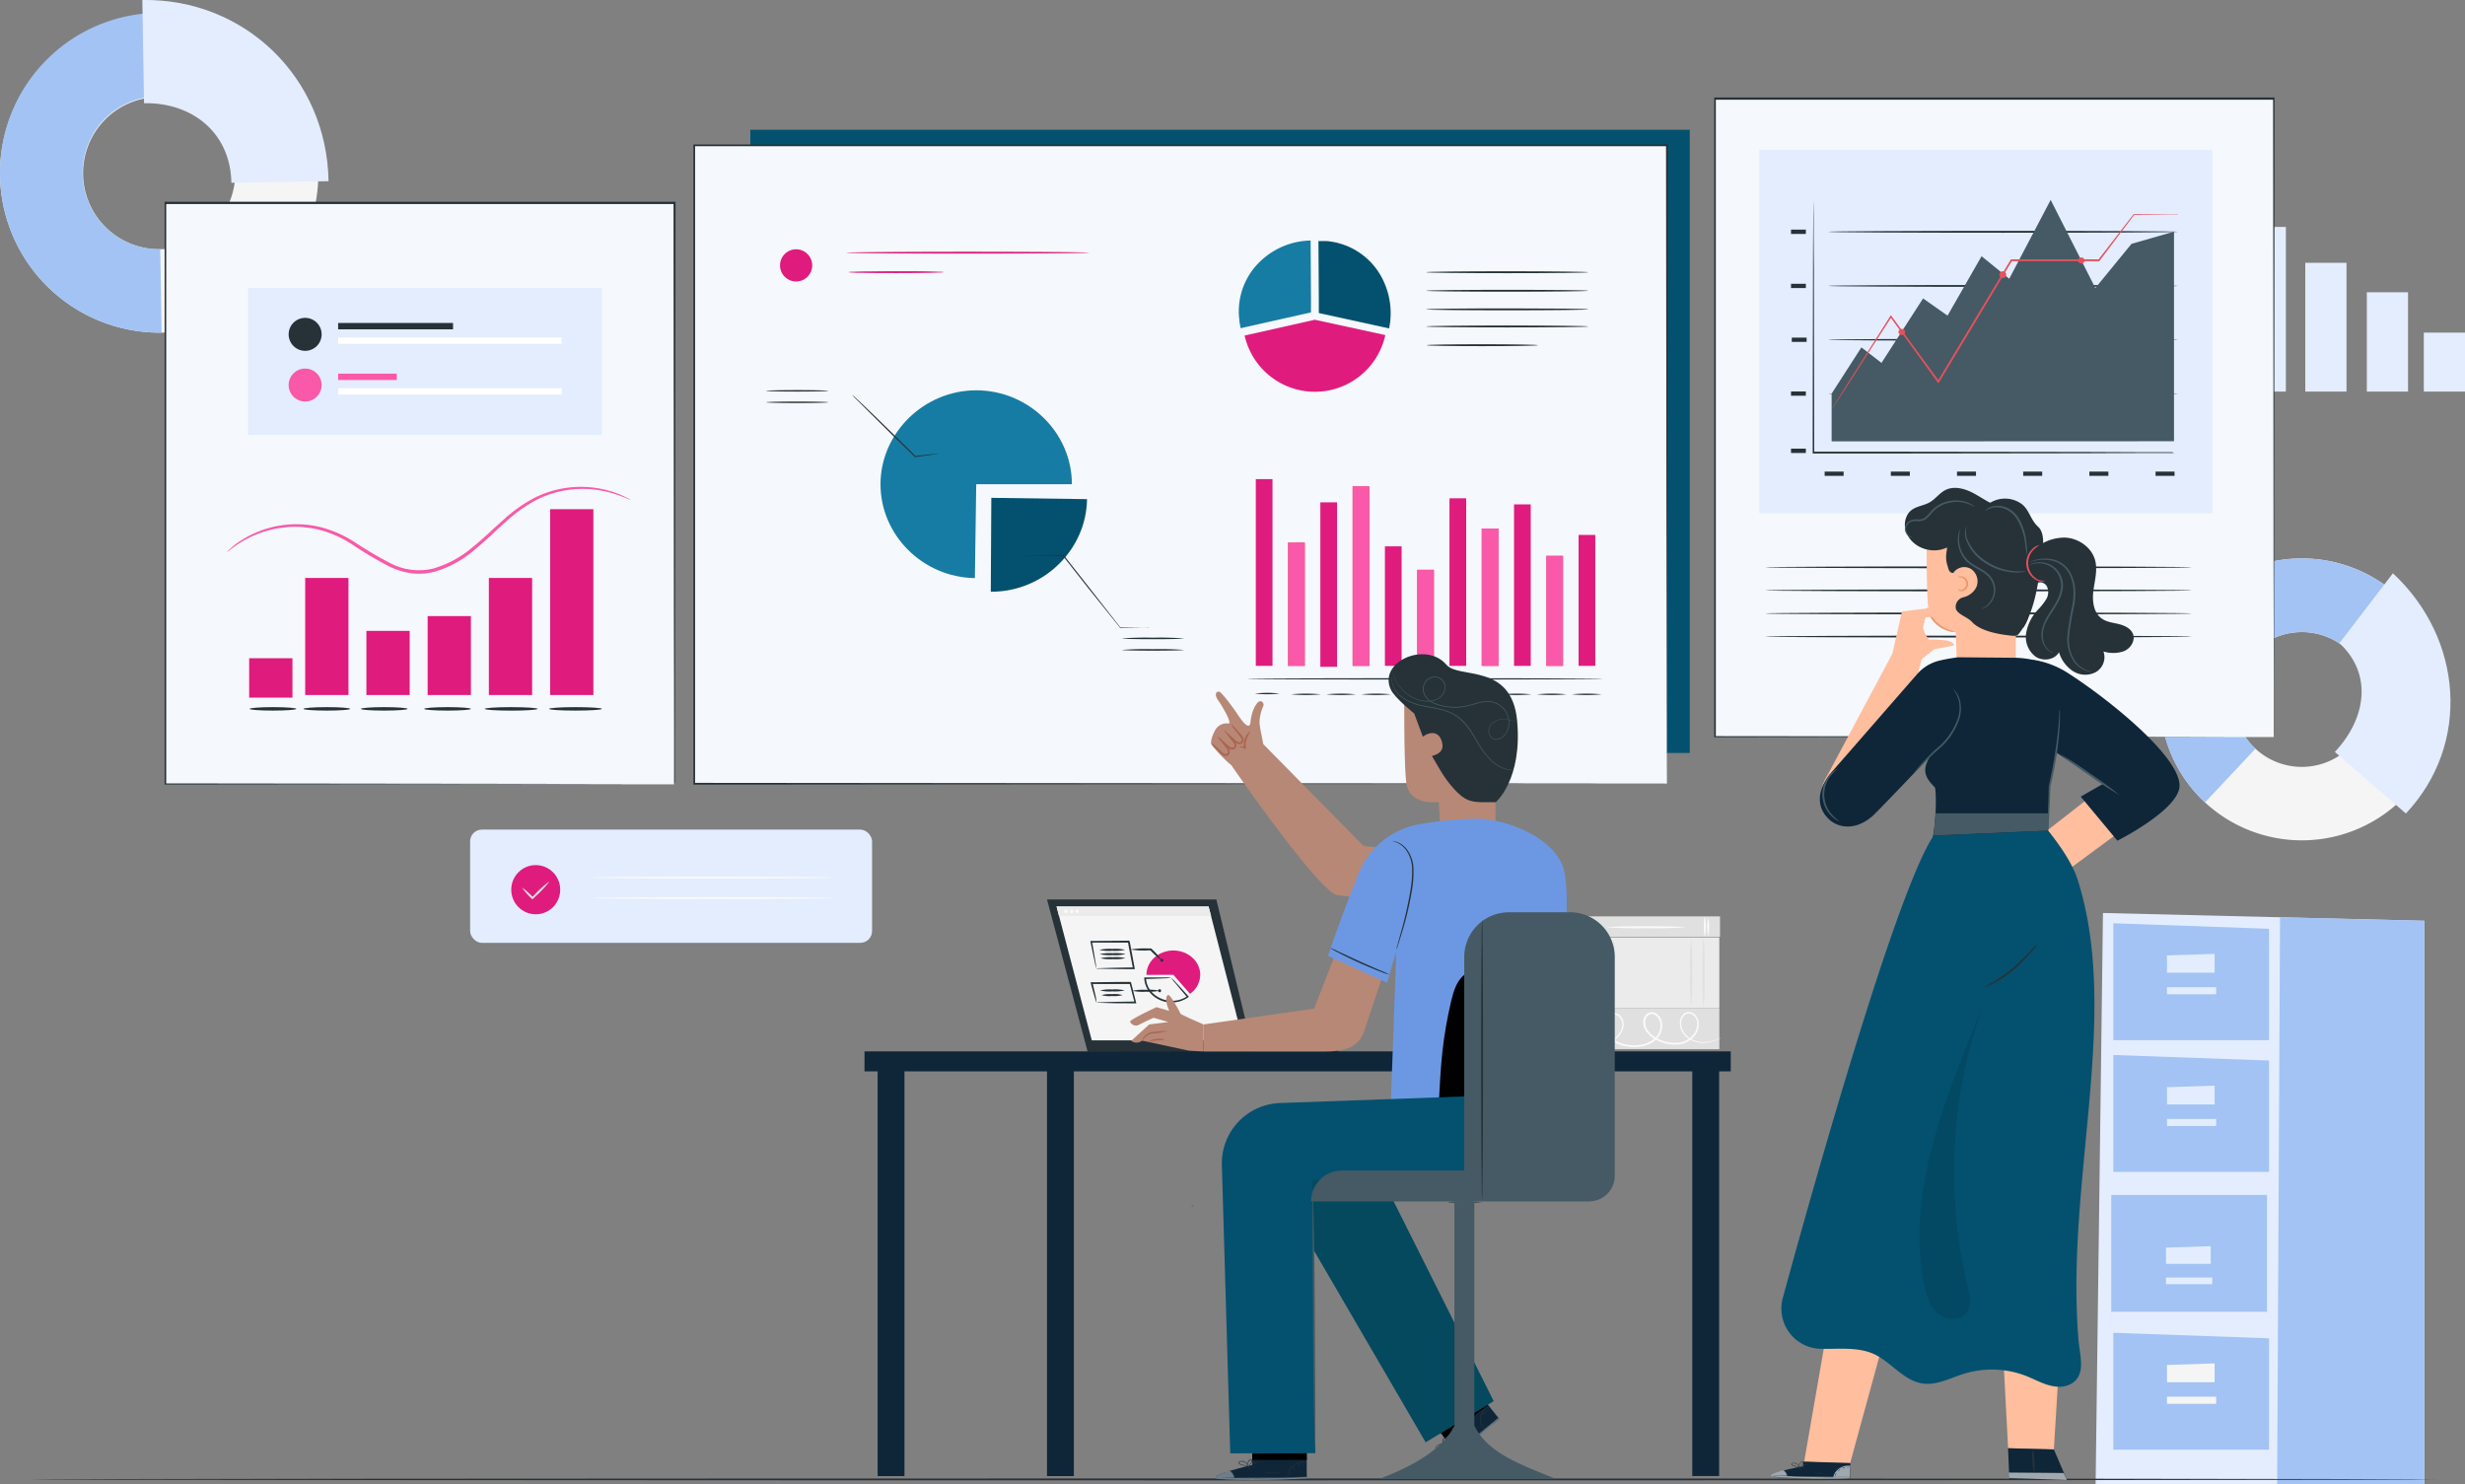 <svg xmlns="http://www.w3.org/2000/svg" viewBox="0 0 677.34 407.86"><rect x="0" y="0" width="677.34" height="407.86" fill="#808080" stroke="none"/><defs><style>.cls-1{fill:#e0e0e0}.cls-2{fill:#fafafa}.cls-3{fill:#ebebeb}.cls-4{fill:#03516f}.cls-5{fill:#f5f5f5}.cls-6{fill:#a2c3f4}.cls-7{fill:#e3edfe}.cls-8{fill:#df1c7d}.cls-9{fill:#263238}.cls-10{fill:#f5f8fc}.cls-11{fill:#167ca4}.cls-12{fill:#e8505b}.cls-13{fill:#f959a8}.cls-14{fill:#fff}.cls-15{fill:#455a64}.cls-16{fill:#ffbe9d}.cls-17{fill:#eb996e}.cls-18{fill:#0e2638}.cls-19{opacity:.6}.cls-22{fill:#b78876}.cls-23{fill:#aa6550}.cls-24{opacity:.4}</style></defs><g id="Layer_2" data-name="Layer 2"><g id="Background_Complete" data-name="Background Complete"><path class="cls-1" transform="rotate(-90 451.605 254.605)" d="M448.8 233.58h5.62v42.05h-5.62z"/><path class="cls-2" d="M436.31 252a12.94 12.94 0 010 5.26 13.43 13.43 0 010-5.26zm-.91-.09a13.48 13.48 0 010 5.27 13 13 0 010-5.27zm33.98.09a13.43 13.43 0 010 5.26 12.94 12.94 0 010-5.26z"/><ellipse class="cls-2" cx="468.46" cy="254.54" rx=".26" ry="2.63"/><path class="cls-2" d="M463 254.77a107 107 0 01-10.75.27 107 107 0 01-10.76-.27c0-.14 4.81-.26 10.76-.26s10.75.12 10.75.26z"/><path class="cls-1" transform="rotate(-90 451.42 282.7)" d="M445.81 261.68h11.23v42.05h-11.23z"/><path class="cls-2" d="M473 285.16l-.23.13c-.16.08-.39.19-.7.32a12.18 12.18 0 01-2.85.81 7.47 7.47 0 01-4.63-.65 6.27 6.27 0 01-2.2-2 4.65 4.65 0 01-.76-3.24 3.37 3.37 0 01.77-1.67 2.21 2.21 0 011.78-.81 2.56 2.56 0 011.78 1 3.52 3.52 0 01.81 1.92 5.08 5.08 0 01-1.45 4 6.41 6.41 0 01-4 2 10.82 10.82 0 01-4.69-.59 8.62 8.62 0 01-4.1-2.75 4.48 4.48 0 01-1-2.43 3.16 3.16 0 01.89-2.52 2.06 2.06 0 011.32-.58 2.43 2.43 0 011.37.39 3.67 3.67 0 011.55 2.27 5.31 5.31 0 01-1.66 4.95 8.26 8.26 0 01-4.73 1.92 11.57 11.57 0 01-4.91-.48 6.78 6.78 0 01-3.73-2.9 5 5 0 01-.47-4.47 2.37 2.37 0 011.71-1.45 2.73 2.73 0 012.12.51 3.5 3.5 0 011 3.79 6.45 6.45 0 01-2.11 3 9.51 9.51 0 01-5.77 2.24 9.2 9.2 0 01-4.57-1 9.08 9.08 0 01-2.38-1.77 7.14 7.14 0 01-.5-.58.86.86 0 01-.15-.22 10.44 10.44 0 003.12 2.38 9.08 9.08 0 0010-1.3 6.13 6.13 0 002-2.82 3.1 3.1 0 00-.87-3.32 2.32 2.32 0 00-1.77-.41 1.87 1.87 0 00-1.37 1.19 4.51 4.51 0 00.46 4 6.24 6.24 0 003.47 2.67 11.34 11.34 0 004.69.45 7.87 7.87 0 004.44-1.8 4.78 4.78 0 001.49-4.44 3.11 3.11 0 00-1.31-1.94 1.61 1.61 0 00-2.05.12 2.66 2.66 0 00-.73 2.11 4 4 0 00.85 2.15 8.22 8.22 0 003.84 2.59 10.33 10.33 0 004.47.57 5.91 5.91 0 003.76-1.9 4.64 4.64 0 001.36-3.61 2.7 2.7 0 00-2.19-2.52 1.78 1.78 0 00-1.45.66 3 3 0 00-.7 1.47 4.22 4.22 0 00.68 3 5.84 5.84 0 002.05 1.92 7.32 7.32 0 004.46.71 13.26 13.26 0 002.84-.71c.6-.24.95-.38.95-.36z"/><path class="cls-3" transform="rotate(-90 453.3 267.32)" d="M443.56 248.17h19.49v38.29h-19.49z"/><path class="cls-1" d="M440.52 258.24a86.94 86.94 0 01.26 9.43 86.9 86.9 0 01-.26 9.44 82.41 82.41 0 01-.27-9.44 82.45 82.45 0 01.27-9.43zm2.9-.24a80.28 80.28 0 01.27 9.31 80.14 80.14 0 01-.27 9.31 84.5 84.5 0 01-.26-9.31 84.65 84.65 0 01.26-9.31zm24.7-.63a94.06 94.06 0 01.26 9.81 93.9 93.9 0 01-.26 9.81 89 89 0 01-.27-9.81 89.2 89.2 0 01.27-9.81zm-3.41.27a89.1 89.1 0 01.26 9.55 89.22 89.22 0 01-.26 9.56 84.61 84.61 0 01-.27-9.56 84.5 84.5 0 01.27-9.55z"/><path class="cls-4" d="M206.18 35.66h258.14v171.23H206.18z"/><path class="cls-5" d="M0 48.17A43.74 43.74 0 1144.44 91.4 43.9 43.9 0 010 48.17zm64.64-1a20.91 20.91 0 10-20.57 21.31 21 21 0 0020.58-21.35z"/><path class="cls-6" d="M0 48.17A43.9 43.9 0 0143 3.53l.36 22.93a21 21 0 00.67 42l.37 22.93A43.87 43.87 0 010 48.17z"/><path class="cls-7" d="M39.11 0c28.21-.45 50.72 21.45 51.17 49.79l-26.7.43c-.22-13.55-10.53-22.08-24-21.87zm577.68 62.35h11.33v45.24h-11.33zm16.66 9.87h11.33v35.37h-11.33zm16.91 8.08h11.33v27.29h-11.33zm15.66 11.09h11.33v16.21h-11.33z"/><path class="cls-5" d="M659.12 163.85a39.19 39.19 0 00-55.1 1.87 38.62 38.62 0 001.88 54.76 39.19 39.19 0 0055.1-1.86 38.63 38.63 0 00-1.88-54.77zm-13 41a18.74 18.74 0 01-26.34.89 18.47 18.47 0 01-.9-26.19 18.74 18.74 0 0126.34-.89 18.47 18.47 0 01.91 26.16z"/><path class="cls-6" d="M604 165.72a39.2 39.2 0 0155.1-1.87l-13.89 14.78a18.74 18.74 0 00-26.34.89 18.47 18.47 0 00.9 26.19l-13.87 14.77a38.62 38.62 0 01-1.9-54.76z"/><path class="cls-7" d="M657.53 157.52c19.24 17.87 21.54 46.91 3.57 66l-19.52-16.91c8.59-9.15 10.46-21.36 1.26-29.9z"/><rect class="cls-7" x="129.18" y="227.95" width="110.45" height="31.11" rx="3.23"/><ellipse class="cls-8" cx="147.21" cy="244.46" rx="6.73" ry="6.76"/><path class="cls-1" d="M151 242.17a27.84 27.84 0 01-3.62 3.91l-.89.86-.18.18-.18-.18a18.72 18.72 0 01-2.7-3.08 19.46 19.46 0 013.06 2.72h-.36l.88-.87a27.38 27.38 0 013.99-3.54z"/><path class="cls-2" d="M228.76 241.12c0 .15-14.82.26-33.1.26s-33.12-.11-33.12-.26 14.83-.26 33.12-.26 33.1.14 33.1.26zm.3 5.64c0 .14-14.83.26-33.11.26s-33.11-.12-33.11-.26 14.82-.26 33.11-.26 33.11.11 33.11.26z"/><path class="cls-7" d="M577.86 250.86l-2.02 157h90.33V253l-88.31-2.14z"/><path class="cls-6" d="M626.52 252.04l-.8 155.82h40.45V253l-39.65-.96zm-45.82 1.65v32.11h42.79v-30.6l-42.79-1.51z"/><path class="cls-7" d="M595.45 262.52v4.74h13.09v-5.17l-13.09.43zm0 8.73h13.52v1.94h-13.52z"/><path class="cls-6" d="M580.7 366.21v32.12h42.79v-30.6l-42.79-1.52z"/><path class="cls-5" d="M595.45 375.05v4.74h13.09v-5.17l-13.09.43zm0 8.73h13.52v1.94h-13.52z"/><path class="cls-6" d="M580.7 289.88V322h42.79v-30.6l-42.79-1.52z"/><path class="cls-7" d="M595.45 298.72v4.74h13.09v-5.17l-13.09.43zm0 8.73h13.52v1.94h-13.52z"/><path class="cls-6" d="M580.14 328.34h42.79v32.11h-42.79z"/><path class="cls-7" d="M595.18 342.81v4.46h12.3v-4.87l-12.3.41zm0 8.21h12.71v1.82h-12.71z"/></g><path class="cls-9" d="M669.56 406.5c0 .14-148.1.26-330.76.26S8 406.64 8 406.5s148.07-.26 330.79-.26 330.77.12 330.77.26z" id="Floor"/><g id="Screens"><path class="cls-10" d="M190.71 39.96h267.33v175.35H190.71z"/><path class="cls-9" d="M458 215.31c0-1.69-.08-68.4-.2-175.35l.2.21H190.7l.3-.17v175.35l-.23-.24 267.32.24-267.32.24h-.24V39.7h267.8v.3c-.21 106.91-.33 173.62-.33 175.31z"/><path class="cls-4" d="M272.4 136.79l26.3.36c-.2 14-12 25.44-26.3 25.44h-.15z"/><path class="cls-9" d="M315.88 172.39a2.44 2.44 0 01-.56.05h-1.61l-5.87.07h-.08v-.06L299 161.56l-7-8.91.13.06-7.73-.07h-2.17a4.48 4.48 0 01-.76-.05 3.44 3.44 0 01.76 0l2.17-.05 7.73-.07h.09l.05.06 7 8.88 8.6 11-.12-.06 5.87.07h1.61a3 3 0 01.65-.03zm9.43 3.04c0 .11-3.81.2-8.5.2s-8.51-.09-8.51-.2a84.93 84.93 0 018.51-.21 84.8 84.8 0 018.5.21zm0 3.15c0 .11-3.81.2-8.5.2s-8.51-.09-8.51-.2a84.93 84.93 0 018.51-.21 84.8 84.8 0 018.5.21z"/><path class="cls-11" d="M268.25 133.05l-.37 25.79c-14.29-.19-25.93-11.78-25.93-25.79s11.87-25.8 26.3-25.8 26.29 11.65 26.29 25.8z"/><path class="cls-9" d="M258 124.61a1.44 1.44 0 01-.46.11l-1.31.21-4.72.66h-.08l-6.31-6.13c-3-3-5.75-5.67-7.7-7.65l-2.42-2.39a7.13 7.13 0 01-.8-.9 7.92 7.92 0 01.91.79l2.4 2.26c2 1.92 4.76 4.59 7.79 7.56l6.25 6.18h-.14l4.74-.53 1.32-.12a2.41 2.41 0 01.53-.05zm-30.42-17.22c0 .11-3.81.2-8.51.2s-8.51-.09-8.51-.2 3.81-.2 8.51-.2 8.51.09 8.51.2zm0 3.15c0 .11-3.81.2-8.51.2s-8.51-.09-8.51-.2 3.81-.2 8.51-.2 8.51.09 8.51.2z"/><path class="cls-11" d="M360.24 82.09l-.11-16a20.47 20.47 0 00-13.22 5.16 19 19 0 00-6.37 16.6 22.05 22.05 0 00.37 2.33l19.32-4.34z"/><path class="cls-4" d="M380.14 77.16a19 19 0 00-15.58-10.92h-2.27l.1 16v3.77l19.31 4.22a19.82 19.82 0 00.43-4.15 20.84 20.84 0 00-1.99-8.92z"/><path class="cls-8" d="M361.27 87.86L342 92.2a19.8 19.8 0 0038.66-.13l-19.36-4.21"/><path class="cls-9" d="M436.45 85c0 .15-10 .26-22.3.26s-22.3-.11-22.3-.26 10-.26 22.3-.26 22.3.09 22.3.26zm0-5.11c0 .14-10 .26-22.3.26s-22.3-.12-22.3-.26 10-.26 22.3-.26 22.3.11 22.3.26zm0-5.09c0 .15-10 .26-22.3.26s-22.3-.11-22.3-.26 10-.26 22.3-.26 22.3.12 22.3.26zm0 14.9c0 .15-10 .26-22.3.26s-22.3-.11-22.3-.26 10-.26 22.3-.26 22.3.12 22.3.26zm-13.81 5.15c0 .14-6.86.26-15.32.26S392 95 392 94.85s6.85-.26 15.31-.26 15.33.12 15.33.26z"/><path class="cls-8" d="M345.07 131.65h4.59v51.31h-4.59z"/><path class="cls-12" d="M353.94 149.08h4.59v33.88h-4.59z"/><path class="cls-8" d="M362.81 138.03h4.59v45.19h-4.59z"/><path class="cls-12" d="M371.68 133.63h4.59v49.33h-4.59z"/><path class="cls-8" d="M380.55 150.12h4.59v32.84h-4.59z"/><path class="cls-12" d="M389.42 156.56h4.59v26.4h-4.59z"/><path class="cls-8" d="M398.29 136.92h4.59v46.04h-4.59z"/><path class="cls-12" d="M407.16 145.22h4.59v37.74h-4.59z"/><path class="cls-8" d="M416.03 138.59h4.59v44.37h-4.59z"/><path class="cls-12" d="M424.9 152.73h4.59v30.23h-4.59z"/><path class="cls-8" d="M433.77 146.98h4.59v35.98h-4.59z"/><path class="cls-9" d="M440.24 186.53c0 .11-21.79.19-48.67.19s-48.67-.08-48.67-.19 21.78-.18 48.67-.18 48.67.08 48.67.18zm-88.61 4.04a30.7 30.7 0 01-6.82 0 30.7 30.7 0 016.82 0zm11.3.21a43.69 43.69 0 01-8.14 0 43.69 43.69 0 018.14 0zm9.65 0a43.79 43.79 0 01-8.15 0 43.79 43.79 0 018.15 0zm9.65 0a43.79 43.79 0 01-8.15 0 43.79 43.79 0 018.15 0zm9.64 0a43.79 43.79 0 01-8.15 0 43.79 43.79 0 018.15 0zm9.65 0a43.79 43.79 0 01-8.15 0 43.79 43.79 0 018.15 0zm9.65 0a43.79 43.79 0 01-8.15 0 43.79 43.79 0 018.15 0zm9.64 0a43.79 43.79 0 01-8.15 0 43.79 43.79 0 018.15 0zm9.65 0a43.79 43.79 0 01-8.15 0 43.79 43.79 0 018.15 0zm9.64 0a43.79 43.79 0 01-8.15 0 43.79 43.79 0 018.15 0z"/><path class="cls-13" d="M353.94 149.08h4.59v33.88h-4.59zm17.74-15.45h4.59v49.33h-4.59zm17.74 22.93h4.59v26.4h-4.59zm17.74-11.34h4.59v37.74h-4.59zm17.74 7.51h4.59v30.23h-4.59z"/><path class="cls-8" d="M223.18 72.92a4.42 4.42 0 11-4.42-4.42 4.42 4.42 0 014.42 4.42zm76.03-3.49c0 .14-14.91.26-33.3.26s-33.3-.12-33.3-.26 14.91-.26 33.3-.26 33.3.12 33.3.26zm-39.86 5.35a4.35 4.35 0 01-1 .1c-.67 0-1.63.06-2.82.08-2.37.05-5.65.08-9.28.08s-6.9 0-9.28-.08c-1.19 0-2.15 0-2.81-.08a4.25 4.25 0 01-1-.1 3.69 3.69 0 011-.1l2.81-.09c2.38 0 5.66-.07 9.28-.07s6.91 0 9.28.07l2.82.09a3.77 3.77 0 011 .1z"/><path class="cls-10" d="M45.35 55.83h139.91v159.68H45.35z"/><path class="cls-9" d="M185.26 215.51v-11.59c0-7.54 0-18.57-.06-32.58 0-28-.07-67.89-.12-115.51l.23.23H45.41l.26-.26v159.68l-.22-.22 101.48.12 28.37.05h10.06-9.97l-28.32.06-101.62.11h-.22V55.44h140.4v.23l-.12 115.65c0 14 0 25-.06 32.53v10.77c0 .5-.19.89-.19.89z"/><path class="cls-13" d="M173.23 137.37c0 .09-1.55-.78-4.5-1.71a28.81 28.81 0 00-12.9-1 27.89 27.89 0 00-8.51 2.74 40.13 40.13 0 00-8.36 6c-2.75 2.42-5.47 5.17-8.61 7.71a29.63 29.63 0 01-11 6 16.8 16.8 0 01-6.42.39 20.76 20.76 0 01-5.94-1.84 102.33 102.33 0 01-10-5.92 31.07 31.07 0 00-9.37-4.2 27.94 27.94 0 00-8.91-.68 28.7 28.7 0 00-12.29 4c-2.64 1.62-3.89 2.83-4 2.74a7 7 0 01.9-.87 19.72 19.72 0 012.86-2.18 28.1 28.1 0 0121.59-3.78A31.62 31.62 0 0197.5 149a106.79 106.79 0 009.89 5.82 16.92 16.92 0 0011.73 1.38 29.08 29.08 0 0010.64-5.76c3.09-2.48 5.83-5.21 8.61-7.64a40.46 40.46 0 018.59-6.06 28.51 28.51 0 0121.89-1.43 23.79 23.79 0 013.31 1.43 5.55 5.55 0 011.07.63z"/><path class="cls-8" d="M83.86 158.81h11.89v32.17H83.86zm50.47 0h11.89v32.17h-11.89zm16.83-18.89h11.89v51.06h-11.89zm-82.69 40.94h11.89v10.83H68.47zm32.21-7.52h11.9v17.64h-11.9zm16.83-4.05h11.89v21.69h-11.89z"/><path class="cls-9" d="M96.23 194.78c0 .26-2.87.47-6.42.47s-6.43-.21-6.43-.47 2.88-.48 6.43-.48 6.42.21 6.42.48zm-14.8 0c0 .26-2.88.47-6.42.47s-6.43-.21-6.43-.47 2.88-.48 6.43-.48 6.42.21 6.42.48zm83.97 0c0 .26-3.26.47-7.27.47s-7.26-.21-7.26-.47 3.25-.48 7.26-.48 7.27.21 7.27.48z"/><ellipse class="cls-9" cx="140.46" cy="194.78" rx="7.26" ry=".48"/><path class="cls-9" d="M129.4 194.78c0 .26-2.88.47-6.42.47s-6.43-.21-6.43-.47 2.88-.48 6.43-.48 6.42.21 6.42.48zm-17.4 0c0 .26-2.88.47-6.43.47s-6.42-.21-6.42-.47 2.87-.48 6.42-.48 6.43.21 6.43.48z"/><path class="cls-7" d="M68.19 79.11h97.21v40.37H68.19z"/><path class="cls-9" d="M88.38 91.87a4.53 4.53 0 11-4.53-4.53 4.53 4.53 0 014.53 4.53zm4.53-3.13h31.58v1.75H92.91z"/><path class="cls-14" d="M92.91 92.73h61.43v1.75H92.91z"/><path class="cls-13" d="M88.38 105.8a4.53 4.53 0 11-4.53-4.53 4.53 4.53 0 014.53 4.53zm4.53-3.13h16.12v1.75H92.91z"/><path class="cls-14" d="M92.91 106.66h61.43v1.75H92.91z"/><path class="cls-10" d="M471.15 27.17h153.64v175.35H471.15z"/><path class="cls-9" d="M624.79 202.52v-12.73c0-8.28 0-20.39-.06-35.78 0-30.74-.07-74.55-.12-126.84l.23.23H471.22l.26-.26v175.35l-.22-.22 111.45.11 31.15.06h11.04-10.95l-31.11.05-111.58.12h-.22V26.78H625v.23c0 52.35-.09 96.21-.11 127 0 15.36 0 27.46-.07 35.72v11.83c-.02.69-.03.96-.03.96z"/><path class="cls-7" d="M483.44 41.19H607.9v99.85H483.44z"/><path class="cls-9" d="M492.14 123.28h4.08v1.18h-4.08zm9.24 6.3h5.22v1.18h-5.22zm18.19 0h5.22v1.18h-5.22zm18.18 0h5.22v1.18h-5.22zm18.19 0h5.22v1.18h-5.22zm18.18 0h5.22v1.18h-5.22zm18.19 0h5.22v1.18h-5.22zm-100.17-22.02h4.08v1.18h-4.08zm0-29.59h4.08v1.18h-4.08zm0-14.87h4.08v1.18h-4.08zm.21 29.67h4.08v1.18h-4.08zm105.03 31.69a2.3 2.3 0 01-.43 0h-6.23l-18.18.08-60 .08H498.1v-.26c0-20 .06-37.69.09-50.35 0-6.3.06-11.36.07-14.87 0-1.72 0-3.07.05-4v-1a1.6 1.6 0 010-.35v1.35c0 .93 0 2.28.05 4 0 3.51 0 8.57.07 14.87 0 12.66.06 30.3.09 50.35l-.25-.26h14.21l60 .08 18.18.08h6.23a2.3 2.3 0 01.49.2z"/><path class="cls-9" d="M598.54 93.36c0 .14-21.55.26-48.12.26s-48.11-.12-48.11-.26 21.54-.26 48.11-.26 48.12.11 48.12.26zm0-14.8c0 .15-21.55.26-48.12.26s-48.11-.11-48.11-.26 21.54-.26 48.11-.26 48.12.12 48.12.26zm0-14.87c0 .15-21.55.26-48.12.26s-48.11-.11-48.11-.26 21.54-.26 48.11-.26 48.12.12 48.12.26zm0 44.46c0 .14-21.55.26-48.12.26s-48.11-.12-48.11-.26 21.54-.26 48.11-.26 48.12.11 48.12.26z"/><path class="cls-15" d="M503.3 121.28v-13.13l8.18-12.7 5.52 4.26L528.43 82l6.72 4.73 9.35-16.33 7.6 6.19 11.39-21.66 12.27 24.21L585.7 67l11.68-3.35v57.59z"/><path class="cls-12" d="M598.54 59h-3.19l-9 .07.11-.06-9.56 12.68-.06.08h-24.17l.22-.13-10.12 16.9-9.93 16.46-.2.33-.22-.31c-4.75-6.53-9.14-12.58-13-17.93h.35c-5 7.7-9.05 14.06-11.91 18.52-1.43 2.18-2.55 3.91-3.33 5.11l-.89 1.33a5.06 5.06 0 01-.32.44s.08-.16.27-.47l.83-1.37 3.23-5.18 11.76-18.61.16-.26.19.25c3.9 5.34 8.31 11.37 13.09 17.89h-.42c3.14-5.24 6.48-10.79 9.92-16.52s7-11.56 10.13-16.83l.07-.13h24.2l-.16.08 9.7-12.5h.07l9 .06h2.98z"/><path class="cls-12" d="M523.51 91.22a.93.93 0 01-1.85 0 .93.93 0 011.85 0zm27.76-15.78a.93.93 0 11-.93-.89.91.91 0 01.93.89zm21.57-3.87a.93.93 0 01-1.85 0 .93.93 0 011.85 0z"/><path class="cls-9" d="M602.3 155.88c0 .14-26.27.26-58.66.26S485 156 485 155.88s26.26-.26 58.66-.26 58.64.12 58.64.26zm0 6.34c0 .14-26.27.26-58.66.26s-58.66-.12-58.66-.26 26.26-.26 58.66-.26 58.66.12 58.66.26zm0 6.34c0 .15-26.27.26-58.66.26s-58.66-.11-58.66-.26 26.26-.26 58.66-.26 58.66.12 58.66.26zm0 6.35c0 .14-26.27.26-58.66.26s-58.66-.12-58.66-.26 26.26-.26 58.66-.26 58.66.11 58.66.26z"/></g><g id="Character_2" data-name="Character 2"><path class="cls-9" d="M556 172.42c3.21-5.39 4.15-12.58 5-18.79.39-2.93 1.07-7.1-1-8.93-2.2-2-2.41-5-4.93-6.52a7.8 7.8 0 00-8.36.07"/><path class="cls-16" d="M547.07 191.51a8.67 8.67 0 01-9.32-8.31c-.18-4.71-.34-9.48-.34-9.48s-7.14-.67-7.66-7.74-.28-23.39-.28-23.39a24.66 24.66 0 0124.89 1.6l-.44 24.89v13.38c-.04 4.54-2.38 8.7-6.85 9.05z"/><path class="cls-9" d="M536.79 157.35a3.63 3.63 0 014.84-1 4.11 4.11 0 011.36 5.14 5.39 5.39 0 01-3.46 2.62 2.71 2.71 0 00-2.13 2.89c.2 1.78 3.16 2.44 4.49 3.91 2.07 2.29 6.62 3.25 9.68 3.62s2.65.38 4.4-2.09a9.5 9.5 0 001.72-5.74l.32-15.64a22.39 22.39 0 00-.35-5.61 7.52 7.52 0 00-3-4.64c-1.72-1.13-3.9-1.23-5.86-1.86-2.45-.8-4.53-2.42-6.82-3.59s-5.1-1.87-7.4-.72c-1.65.83-2.75 2.48-4.36 3.39-2.29 1.3-5.4 1-6.51 4.37a5.72 5.72 0 000 3.59c1.55 4.57 7.22 6.42 11.3 4.44.08.78-.69 2.5.13 5 .26.78.35 2 1.57 2"/><path class="cls-17" d="M538.06 161.77c.05-.05.29.37.88.33a1.62 1.62 0 001.32-1.61 1.77 1.77 0 00-1.21-1.76c-.58-.21-1-.1-1-.19s.39-.31 1.12-.16a2 2 0 011.63 2.14 1.94 1.94 0 01-1.84 1.95 1.07 1.07 0 01-.79-.4c-.17-.17-.17-.29-.11-.3z"/><path class="cls-15" d="M545.42 140.45s.15-.27.59-.6a4.69 4.69 0 012.15-.83 6.19 6.19 0 013.38.51 7.81 7.81 0 013.12 2.79 16 16 0 012.2 7.16 18.05 18.05 0 01.18 3.09 18 18 0 01-.55-3 17.15 17.15 0 00-2.26-6.92 7.52 7.52 0 00-2.89-2.64 6.11 6.11 0 00-3.14-.59 6 6 0 00-2.78 1.03zm-19.91 7.23h-.27a2.08 2.08 0 01-.7-.31 2.54 2.54 0 01-.82-.93 2.31 2.31 0 01-.23-1.63 2.7 2.7 0 011.15-1.65 3.82 3.82 0 012.24-.44 3.06 3.06 0 002.13-.54 15.11 15.11 0 001.73-1.87 8.88 8.88 0 014.4-2.54 9.46 9.46 0 014.15-.09 8.11 8.11 0 012.61 1 3.12 3.12 0 01.8.63 12 12 0 00-3.48-1.27 9.38 9.38 0 00-4 .2 8.53 8.53 0 00-4.14 2.43 15.46 15.46 0 01-1.8 1.92 2.85 2.85 0 01-1.22.54 6.53 6.53 0 01-1.23.07 3.45 3.45 0 00-2 .32 2.39 2.39 0 00-1 1.37 2.27 2.27 0 00.81 2.31 5.3 5.3 0 00.87.48zm18.91 19.67s.36-.17.94-.56a5.84 5.84 0 001.92-2.15 5.37 5.37 0 00.33-4.15 5.44 5.44 0 00-1.28-2.12 10.87 10.87 0 00-2.21-1.62c-.83-.48-1.67-.92-2.44-1.44a8.46 8.46 0 01-2-1.85 8.56 8.56 0 01-1.65-4.18 7.65 7.65 0 01.23-3 5.32 5.32 0 01.28-.78c.08-.17.13-.25.15-.25a10.26 10.26 0 00-.29 4 8.38 8.38 0 001.67 3.94 7.66 7.66 0 001.86 1.71c.74.5 1.57.94 2.41 1.42a10.65 10.65 0 012.31 1.71 5.78 5.78 0 01.92 6.8 5.58 5.58 0 01-2.15 2.15 2.33 2.33 0 01-1 .37z"/><path class="cls-15" d="M556.68 157a3.69 3.69 0 01-.91.2 12.82 12.82 0 01-2.54.08 15.8 15.8 0 01-7.89-2.71 12.48 12.48 0 01-5.17-6.51 5.45 5.45 0 01-.11-2.56 2.11 2.11 0 01.35-.87 6.31 6.31 0 00.11 3.33 12.86 12.86 0 005.12 6.18 16.55 16.55 0 007.62 2.77c2.1.21 3.41-.04 3.42.09z"/><path class="cls-9" d="M557.81 152.14a12.47 12.47 0 019.74-4.42c3.69.21 7.28 2.75 8.18 6.33.68 2.7-.15 5.5-.5 8.26s0 6 2.24 7.61c1.35 1 3.11 1.16 4.73 1.56s3.37 1.21 3.93 2.79c.64 1.81-.68 3.86-2.44 4.63a8.94 8.94 0 01-5.69.1 4.75 4.75 0 01-2.1 5.67 6.25 6.25 0 01-6.28-.26 9.43 9.43 0 01-3.84-5.2c-1.2 2.13-4.39 2.58-6.43 1.22a6.77 6.77 0 01-2.6-6.46 12.58 12.58 0 013.26-6.46 16.27 16.27 0 002.28-2.9 3.7 3.7 0 00.14-3.53 2.14 2.14 0 00-3.15-.64"/><path class="cls-12" d="M562.06 159.55a2.43 2.43 0 01-2.12 0 5.12 5.12 0 01-3.09-4 5.26 5.26 0 01.34-2.87 5.5 5.5 0 011.35-1.91 3.46 3.46 0 011.86-1 14.49 14.49 0 00-1.6 1.3 5.22 5.22 0 00-1.43 4.44 5 5 0 002.71 3.77 4.76 4.76 0 001.98.27z"/><path class="cls-17" d="M537.17 173.61a3.45 3.45 0 01-1.61-.16 8.72 8.72 0 01-5.73-5.06 3.45 3.45 0 01-.36-1.58 9.36 9.36 0 01.7 1.43 10.05 10.05 0 002.29 2.95 10.26 10.26 0 003.21 1.91 8.56 8.56 0 011.5.51z"/><path class="cls-15" d="M564.39 179.4s-.12 0-.34-.05a3.25 3.25 0 01-.93-.41 5.07 5.07 0 01-2-3.05 6.27 6.27 0 01-.09-2.57 10.64 10.64 0 01.93-2.79c.89-1.86 2.3-3.63 3.34-5.69a10.23 10.23 0 001-3.15 5.91 5.91 0 00-.34-3 6.06 6.06 0 00-3.58-3.55 6.5 6.5 0 00-3.5-.22c-.83.18-1.25.41-1.27.36s.09-.08.29-.19a4.63 4.63 0 01.93-.36 6.25 6.25 0 017.58 3.78 6.44 6.44 0 01.4 3.25 10.2 10.2 0 01-1.09 3.32c-1.07 2.12-2.48 3.87-3.37 5.67a7.53 7.53 0 00-.91 5.05 5 5 0 001.76 3 9 9 0 001.19.6z"/><path class="cls-15" d="M575.06 184.57a1.29 1.29 0 01-.45 0 4.76 4.76 0 01-1.26-.23 7.06 7.06 0 01-3.68-2.87 10.87 10.87 0 01-1.59-6.73 71 71 0 011.36-8.38 19.15 19.15 0 00.3-4.3 11 11 0 00-.9-3.87 7.09 7.09 0 00-5-4.14 10.34 10.34 0 00-4.55 0c-1.06.24-1.63.47-1.65.43a1.44 1.44 0 01.4-.21 9.16 9.16 0 011.2-.42 10.07 10.07 0 014.69-.18 7.52 7.52 0 013 1.35 7.6 7.6 0 012.32 3 11.31 11.31 0 011 4 19.53 19.53 0 01-.29 4.42 74.73 74.73 0 00-1.4 8.31 10.66 10.66 0 001.44 6.55 7.06 7.06 0 003.44 2.88 10 10 0 001.62.39z"/><path class="cls-16" d="M577.19 216.77l-15.06 11.75 6.32 10.37 18.13-13.36-9.39-8.76zm-40.28-39.46s.07-1.26-3.21-1.44a33.63 33.63 0 00-3.65-.12 8.32 8.32 0 01-1.57-3.05 9.2 9.2 0 01.7-3.09l3.32-.31-.9-2.25-2.34.16-6.62.8-2.64 11.58-18 33.7a8.7 8.7 0 003.41 12.71c4.66 2.25 10.92-2.54 12.65-7.42l10-37.49 3.51-2.74 5-.93m-40.82 224.2l24.58-141.42.15-.62c4.18-16.59 10.63-21.91 10.63-21.91l37.6 2.33c3.2 5.75 3.6 19.55 3.6 19.55.44 1.69-7.94 138.71-7.94 138.71l-12.58-.34L545 268.29l-36.65 133.87z"/><path class="cls-18" d="M495.46 402.89l.05-1.28 12.94.38-.11 4.21h-.81c-3.56.08-18.11.21-20.46-.52-2.63-.79 8.39-2.79 8.39-2.79z"/><g class="cls-19"><path class="cls-14" d="M503.67 406a4.11 4.11 0 011.72-2.51 4.58 4.58 0 013-.79l-.1 3.35z"/></g><g class="cls-19"><path class="cls-14" d="M490.07 404s-3.87.93-3.41 1.53 15.17 1 21.68.63v-.27l-17.16-.31s-.36-1.49-1.11-1.58z"/></g><path class="cls-9" d="M508.53 405.93h-3.21c-2 0-4.71 0-7.73-.08s-5.76-.2-7.73-.32l-2.34-.15-.64-.05h-.22.86l2.34.11c2 .09 4.71.2 7.73.27s5.75.11 7.73.12h3.21z"/><path class="cls-9" d="M491.16 405.8a5 5 0 00-.41-1.05 4.46 4.46 0 00-.77-.85 1.66 1.66 0 01.91.78 1.5 1.5 0 01.27 1.12zm3.84-1.69s-.22-.19-.4-.47a1.34 1.34 0 01-.26-.55s.22.19.4.47a1.34 1.34 0 01.26.55zm1.07-.49s-.23-.1-.44-.29-.37-.37-.34-.4.23.1.45.29.36.37.33.4zm.7-1.11a1.61 1.61 0 01-.68.06 1.54 1.54 0 01-.67-.08 1.57 1.57 0 01.68-.06 1.54 1.54 0 01.67.08zm.23-.79a1.4 1.4 0 01-.76.18 1.49 1.49 0 01-.77-.11 3.58 3.58 0 01.76 0 4.31 4.31 0 01.77-.07z"/><path class="cls-9" d="M494.61 403.05a2.35 2.35 0 01-.83 0 5.16 5.16 0 01-.87-.21 2.9 2.9 0 01-.5-.2.46.46 0 01-.2-.25.3.3 0 01.13-.3 1.59 1.59 0 011.87.46 1.26 1.26 0 01.25.52v.21a2.17 2.17 0 00-.36-.67 1.45 1.45 0 00-.69-.44 1.41 1.41 0 00-1 0c-.13.09-.09.23.06.32a2.77 2.77 0 00.46.2 8.47 8.47 0 00.84.23c.52.08.84.08.84.13z"/><path class="cls-9" d="M494.39 403.09a.82.82 0 01-.08-.54 1.25 1.25 0 01.25-.56.81.81 0 01.7-.37.3.3 0 01.24.36.75.75 0 01-.15.34 2.69 2.69 0 01-.4.46 1.18 1.18 0 01-.49.29s.17-.13.41-.37a3 3 0 00.36-.45c.12-.16.2-.45 0-.49a.76.76 0 00-.56.31 1.38 1.38 0 00-.25.5 3.24 3.24 0 00-.03.52zm13.97-.45h-.95a4.37 4.37 0 00-2.1.74 4 4 0 00-1.35 1.67c-.21.51-.24.86-.27.85a.64.64 0 010-.24 2.35 2.35 0 01.16-.64 3.63 3.63 0 011.36-1.75 4.17 4.17 0 012.18-.73 4.6 4.6 0 01.71 0 1.57 1.57 0 01.26.1zm-6.28 2.13a7.75 7.75 0 01-1.88.12 7.24 7.24 0 01-1.88-.19s.84 0 1.88.05 1.88-.02 1.88.02z"/><path class="cls-9" d="M504.61 404.83s-.08.17-.17.34-.14.34-.19.33-.06-.19.05-.39.28-.31.31-.28zm.98-1.07s-.06.15-.19.27-.28.2-.31.17.06-.15.2-.28.27-.19.3-.16zm1.41-.47s-.18 0-.37.09-.33.15-.37.12.08-.19.32-.26.42.01.42.05zm.94-.21s-.06.09-.16.13-.21 0-.23 0 .06-.1.17-.14.21-.07.22.01z"/><path class="cls-18" d="M558.66 181.29a24.73 24.73 0 0110 3.92c11.9 7.71 31.79 24 30.14 31.56-1.46 6.43-16.97 14.23-16.97 14.23l-10.08-12.11 6.18-3.54-15.18-10.1z"/><path class="cls-18" d="M565.44 205.83l-.5 1.81-1.74 8.36-.44 12.25c9 11.61 9.16 21.39 9.16 21.39L526.35 255c0-9 3.29-20.34 3.29-20.34 2.64-4.47 2.51-17.85 2-18.34-2.85-2.82-3.54-4.89-1.26-8.51 0 0-14.13 14.84-15.59 16.18-5 4.57-9.79 3.3-12 1.31-6.24-5.57.17-12.75.17-12.75l23.79-27.27a11.77 11.77 0 016.19-3.77c2.53-.6 5.09-.91 5.09-.91l15.89.14a26 26 0 014.74.58 11.35 11.35 0 016.93 8.6c1.41 6.8-.15 15.91-.15 15.91z"/><path class="cls-15" d="M565.94 194.91a6.64 6.64 0 01.09 1.32c0 .85 0 2.08-.08 3.6a96.42 96.42 0 01-1.57 11.79c-.3 1.55-.61 3-.94 4.44V216c-.14 3.54-.28 6.6-.4 8.77-.07 1-.12 1.86-.17 2.55a3.83 3.83 0 01-.12.92 5.2 5.2 0 010-.92v-2.56c0-2.18.11-5.24.22-8.78v-.05c.31-1.38.62-2.87.92-4.42.87-4.55 1.44-8.7 1.71-11.71.14-1.51.21-2.74.25-3.58a6.4 6.4 0 01.09-1.31zm.15 12.25a95.07 95.07 0 018.32 5.44 92.26 92.26 0 018 5.87 96.85 96.85 0 01-8.32-5.44 94.19 94.19 0 01-8-5.87zm-29.46-17.86s.09 0 .23.18a4.11 4.11 0 01.57.62 6.78 6.78 0 011.23 2.82 9.32 9.32 0 01-.26 4.57 18.93 18.93 0 01-2.55 5 18.42 18.42 0 01-1.88 2.2c-.66.68-1.37 1.23-2 1.8-1.26 1.13-2.35 2.2-3.25 3.11s-1.6 1.68-2.09 2.2a5.32 5.32 0 01-.8.79 4.5 4.5 0 01.64-.92c.45-.57 1.12-1.37 2-2.32s1.94-2.06 3.19-3.22c.63-.59 1.33-1.14 2-1.79a17.53 17.53 0 001.81-2.16 18.76 18.76 0 002.53-4.81 9.29 9.29 0 00.35-4.35 8.23 8.23 0 00-1.72-3.72z"/><path class="cls-15" d="M531.33 229.59l.52-6.13h31.08l-.17 4.79-31.43 1.34zm-26.52-18.28c.06.08-.78.59-1.72 1.8a8.28 8.28 0 00.44 10.86c1 1.13 1.91 1.57 1.86 1.66a2 2 0 01-.63-.27 7.08 7.08 0 01-1.49-1.13 8.22 8.22 0 01-.47-11.35 7.13 7.13 0 011.4-1.25 1.63 1.63 0 01.61-.32z"/><path class="cls-18" d="M564.37 398.27l3.52 8.2-15.77-.18-.34-8.36 12.59.34z"/><path class="cls-9" d="M552 404.87a14.57 14.57 0 002.21.11h5.33l5.33-.11a16.35 16.35 0 002.2-.11 14.36 14.36 0 00-2.2-.11h-5.34l-5.32.11a14.72 14.72 0 00-2.21.11z"/><path class="cls-9" d="M558.58 398.09a11.15 11.15 0 00-.07 3.33 11.55 11.55 0 00.43 3.3 11.15 11.15 0 00.07-3.33 11.63 11.63 0 00-.43-3.3z"/><path opacity=".6" fill="#fff" d="M567.87 406.64l-15.77-.52-.1-1.5 15.07.13.8 1.72"/><path class="cls-4" d="M570.92 241.75c11.86 37.45-3.43 82.91.23 126.55.36 4.28 2.1 9.41-1.9 11.85a6.54 6.54 0 01-3.62.89c-3.21-.11-5.88-1.77-8.74-2.91a26 26 0 00-17.2-.67c-3.79 1.18-7.54 3.27-11.46 2.67-5.21-.78-8.58-5.93-13.38-8.11-4.49-2-9.67-1.28-14.6-1.41h-.15a11.06 11.06 0 01-10.21-14c7.16-26.23 30.92-111.46 41.44-127l31.43-1.34c2.9 3.48 6.63 8.73 8.16 13.48z"/><path class="cls-9" d="M559.9 259.38a13.24 13.24 0 01-1.71 2.15 47.35 47.35 0 01-4.64 4.74 31.18 31.18 0 01-5.48 3.77 11.76 11.76 0 01-2.49 1.15c-.11-.18 3.73-2 7.63-5.31 1.93-1.69 3.53-3.4 4.71-4.6a14.76 14.76 0 011.98-1.9z"/><path d="M546 273.51a134 134 0 00-5.27 80.16c.57 2.29 1.14 4.89-.16 6.86-1.69 2.54-5.77 2.36-8.08.37s-3.24-5.14-3.82-8.13c-4.31-22.35 3.51-44.8 11.95-65.93" opacity=".1"/></g><g id="Character_1" data-name="Character 1"><path class="cls-9" d="M308.11 286.13h59.59v2.9h-59.59z"/><path class="cls-9" d="M298.88 289.03l-11.18-41.88h46.53l10.12 41.88h-45.47z"/><path class="cls-5" d="M341.56 285.86H300l-9.68-36.78h41.78l9.46 36.78z"/><path class="cls-3" d="M291 251.72h41.8l-.7-2.64h-41.78z"/><path class="cls-2" d="M295.53 250.4a.46.46 0 00.46.46.46.46 0 000-.91.46.46 0 00-.46.45zm-1.53 0a.46.46 0 10.46-.45.45.45 0 00-.46.45zm-1.61 0a.45.45 0 00.45.46.46.46 0 100-.91.45.45 0 00-.45.45z"/><path class="cls-8" d="M322.42 267.84l4.57 5.23a6.43 6.43 0 002.81-5.26c0-3.66-3.36-6.66-7.41-6.64s-7.37 3-7.36 6.7z"/><path class="cls-9" d="M321.84 268.68a9.89 9.89 0 011.3 1.31c.82.87 2 2.15 3.39 3.72l.15.17-.19.15a7.94 7.94 0 01-7.72.76 7.58 7.58 0 01-3.17-2.55 6.62 6.62 0 01-1.18-3.44v-.23h5.49a11.11 11.11 0 011.94.1 15 15 0 01-2 .15c-1.26.06-3 .13-5.17.18l.22-.23A6.13 6.13 0 00316 272a7.2 7.2 0 003 2.36 7.55 7.55 0 007.25-.64v.33c-1.33-1.55-2.42-2.86-3.19-3.79a12.37 12.37 0 01-1.22-1.58zm-2.99-4.79a.42.42 0 00.83 0 .42.42 0 00-.42-.42.41.41 0 00-.41.42z"/><path class="cls-9" d="M310.62 260.89a23.91 23.91 0 014.94-.28h.77l.07.08a18.77 18.77 0 012.86 3.2 19.68 19.68 0 01-3.22-2.84l.18.08h-.66a23.23 23.23 0 01-4.94-.24z"/><path class="cls-9" d="M301.26 266.13a15.28 15.28 0 01-.47-1.93c-.28-1.27-.68-3.13-1.13-5.4l-.05-.25h.25l10.35-.09c-.06 0 .48.4.25.21v.19l.05.25.09.49.18 1 .36 1.89c.22 1.23.44 2.41.65 3.53l.05.28h-.29c-3.1 0-5.72-.05-7.53-.09l-2.1-.05a3 3 0 01-.71-.06 4.79 4.79 0 01.8-.06l2.15-.07c1.82-.06 4.38-.11 7.39-.15l-.23.28c-.22-1.11-.44-2.29-.68-3.52-.12-.62-.24-1.25-.37-1.89l-.18-1-.09-.49v-.42l.26.21h-10.39l.2-.25c.4 2.2.7 4 .9 5.33a18.26 18.26 0 01.29 2.06zm16.97 6.09a.42.42 0 00.42.41.41.41 0 00.41-.42.41.41 0 00-.41-.41.42.42 0 00-.42.42z"/><path class="cls-9" d="M311.14 272.24a14.16 14.16 0 013.75-.27 13.3 13.3 0 013.76.25 14.2 14.2 0 01-3.76.27 13.25 13.25 0 01-3.75-.25z"/><path class="cls-9" d="M301.3 275.51a9.76 9.76 0 01-.46-1.38c-.27-.93-.66-2.29-1.12-4l-.06-.24h.25c2.81 0 6.56-.09 10.66-.1-.22-.18.31.23.26.19v.16l.05.18.09.35.18.71c.12.46.23.92.35 1.38.23.9.45 1.78.66 2.62l.08.3H312c-3.16 0-5.85 0-7.74-.08l-2.18-.06a3.19 3.19 0 01-.74-.06 4.41 4.41 0 01.83-.07l2.23-.08c1.89-.05 4.53-.11 7.6-.14l-.23.31-.69-2.62c-.11-.45-.23-.91-.35-1.37l-.18-.71-.1-.35v-.27c-.05 0 .48.37.25.2h-10.66l.19-.24c.39 1.63.7 3 .91 3.93a14.31 14.31 0 01.16 1.44zm.78-14.51a12.18 12.18 0 013.54-.27 12.48 12.48 0 013.54.24 12 12 0 01-3.54.28 11.85 11.85 0 01-3.54-.25zm.09 1.18a12.32 12.32 0 013.56-.27 12.68 12.68 0 013.56.24 12.16 12.16 0 01-3.56.28 12.78 12.78 0 01-3.56-.25zm.21 1.12a11.3 11.3 0 013.43-.28 11.18 11.18 0 013.44.25 11.5 11.5 0 01-3.43.27 11.77 11.77 0 01-3.44-.24z"/><path class="cls-9" d="M302.29 272.15a11.09 11.09 0 013.37-.27 11.46 11.46 0 013.38.24 10.93 10.93 0 01-3.38.28 11.11 11.11 0 01-3.37-.25zm.42 1.28a8.41 8.41 0 012.87-.27 8.17 8.17 0 012.88.25 8.41 8.41 0 01-2.87.27 7.9 7.9 0 01-2.88-.25z"/><path class="cls-18" d="M237.55 288.89v5.49h3.6V405.6h7.38V294.38h39.17V405.6h7.38V294.38h169.93v111.19h7.38V294.38h3.19v-5.49H237.55z"/><path class="cls-9" d="M397.59 330.33a57.58 57.58 0 009.59 0 57.58 57.58 0 00-9.59 0z"/><ellipse class="cls-15" cx="327.68" cy="331.34" rx=".26" ry=".13"/><path class="cls-22" d="M374.71 232.48l-27.57-28-.59-3c-.12-.56-.23-1.18-.34-1.88a7.31 7.31 0 010-2.47 11.31 11.31 0 01.85-2.93c.47-.81-.28-1.79-1.05-1.46s-2.1 2.54-2.38 5.57-2.87-1-3.84-2.44-4.16-5.78-4.82-5.83c-1-.07-1.23 1-.23 2.41s3.7 5.89 2.93 6.37a3.6 3.6 0 00-3.81 1.89c-.69 1.33-1.47 3.23-.83 4.1a50 50 0 004.39 4.66l.93.79s23.85 34.56 29.05 35.68c3.23.7 53.21 4.85 53.21 4.85l3.78-13.79z"/><path class="cls-22" d="M332.83 204.19l2.55 2.45a2.77 2.77 0 001 .7.91.91 0 001.26-1.2 3 3 0 00-.59-.91c-.82-1-1.65-2-2.47-3"/><path class="cls-23" d="M334.54 202.25a6.52 6.52 0 011.26 1.23l1.26 1.43a4.59 4.59 0 01.7 1 1.33 1.33 0 01-.07 1.42 1.23 1.23 0 01-1.39.32 2.83 2.83 0 01-1-.7l-1.3-1.41a5.92 5.92 0 01-1.13-1.35 6.43 6.43 0 011.39 1.08l1.41 1.28a2.47 2.47 0 00.83.57.76.76 0 00.82-.16.84.84 0 000-.88 4.84 4.84 0 00-.61-.86l-1.17-1.5a5.55 5.55 0 01-1-1.47z"/><path class="cls-22" d="M334.64 202.41l2.55 2.45a2.9 2.9 0 001 .7 1 1 0 001.11-.18 1 1 0 00.15-1 3 3 0 00-.59-.91l-2.47-3"/><path class="cls-23" d="M336.35 200.47a6.52 6.52 0 011.26 1.23l1.26 1.43a4.59 4.59 0 01.7 1 1.33 1.33 0 01-.07 1.42 1.25 1.25 0 01-1.39.32 2.83 2.83 0 01-1-.7l-1.34-1.36a5.92 5.92 0 01-1.13-1.35 6 6 0 011.39 1.08l1.41 1.28a2.8 2.8 0 00.83.57.76.76 0 00.82-.16.84.84 0 000-.88 4.84 4.84 0 00-.61-.86l-1.17-1.5a5.73 5.73 0 01-.96-1.52z"/><path class="cls-22" d="M336.62 201l2.55 2.45a3.12 3.12 0 001 .7 1.05 1.05 0 001.12-.18 1 1 0 00.15-1 3 3 0 00-.59-.91l-2.48-3"/><path class="cls-23" d="M338.33 199c.06 0 .54.43 1.27 1.23l1.26 1.43a5 5 0 01.7 1 1.38 1.38 0 01-.07 1.42 1.26 1.26 0 01-1.4.32 2.81 2.81 0 01-1-.71l-1.33-1.36a6 6 0 01-1.14-1.34c.05-.06.58.36 1.39 1.08l1.42 1.28a2.39 2.39 0 00.83.56.73.73 0 00.82-.16.87.87 0 000-.87 4.84 4.84 0 00-.61-.86l-1.18-1.5a6.51 6.51 0 01-.96-1.52z"/><path class="cls-23" d="M340.65 205.18c0-.08.64-.21 1.56.08l-.3.25a4.38 4.38 0 01-.06-1.75 4.44 4.44 0 01.95-2.13c.4-.46.73-.64.77-.6a9.34 9.34 0 00-1.21 2.81 5.24 5.24 0 000 1.58v.4l-.35-.15c-.76-.34-1.36-.38-1.36-.49z"/><path class="cls-22" d="M410.82 190.49l.12 38.36-15 .72-.61-9.2s-7.21 1.1-8.72-4.33c-1-3.47-.72-30.27-.72-30.27z"/><path class="cls-9" d="M382.21 189.55c1.11 2.29 6.39 6.49 6.39 6.49l2.38 6.39c2.07-1.62 4.85-1.53 5.38 2.11.38 2.63-2.89 3.16-2.89 3.16 1.91 3.24 3.2 5.87 6 9 3 3.33 4.68 3.67 7.93 3.72h3.6s7.34-6.13 5.89-22.29-16-11.45-19.44-15.48c-5.69-6.65-18.94-.75-15.24 6.9z"/><path class="cls-15" d="M416 211.59a5.16 5.16 0 01-1.78-.08 9.18 9.18 0 01-4.22-2.21 23.38 23.38 0 01-4.33-5.73c-1.4-2.28-2.92-4.94-5.49-6.72s-5.67-2.1-8.29-2.63a15.64 15.64 0 01-6.69-2.55 7.2 7.2 0 01-2.69-4 4.21 4.21 0 01-.07-1.78 6.46 6.46 0 00.15 1.76 7.24 7.24 0 002.69 3.87 15.65 15.65 0 006.64 2.48c2.62.53 5.71.87 8.37 2.65s4.16 4.51 5.55 6.79a23.32 23.32 0 004.26 5.72 9.44 9.44 0 004.21 2.24 6.94 6.94 0 001.3.15z"/><path class="cls-15" d="M416.88 198.45l-.77-.24a11.74 11.74 0 00-2.25-.5 5.07 5.07 0 00-3.47.78 2.83 2.83 0 00-1.2 1.82 2.51 2.51 0 00.7 2.28 1.89 1.89 0 001.21.48 2.59 2.59 0 001.33-.36 4.07 4.07 0 001.81-2.31 5.74 5.74 0 00-1.6-6.07 5.8 5.8 0 00-3.23-1.44 10 10 0 00-3.72.49 26.38 26.38 0 01-3.85.93 15.91 15.91 0 01-4.08 0 13.49 13.49 0 01-3.93-1.09 4.81 4.81 0 01-2.7-2.84 3.73 3.73 0 01.92-3.63 3.19 3.19 0 013.51-.52 2.75 2.75 0 011.31 1.23 2.94 2.94 0 01.27 1.72 3.9 3.9 0 01-1.75 2.74 5.52 5.52 0 01-2.95.82 8.57 8.57 0 01-2.81-.43 10 10 0 01-4.12-2.54 10.53 10.53 0 01-2.84-5.19c-.09-.53-.13-.8-.13-.8s.07.27.17.79a11.61 11.61 0 00.77 2.17 10.66 10.66 0 002.12 2.95 9.87 9.87 0 004.08 2.48 8.52 8.52 0 002.75.41 5.44 5.44 0 002.87-.8 3.73 3.73 0 001.66-2.62 2.57 2.57 0 00-1.48-2.75 3 3 0 00-3.29.49 3.49 3.49 0 00-.86 3.42 4.58 4.58 0 002.59 2.71 13.53 13.53 0 003.87 1.07 15.53 15.53 0 004 0 25.63 25.63 0 003.82-.92 10.45 10.45 0 013.79-.49 5.91 5.91 0 015 7.77 4.24 4.24 0 01-1.89 2.39 2.78 2.78 0 01-1.42.38 2.1 2.1 0 01-1.3-.53 2.64 2.64 0 01-.73-2.42 3 3 0 011.27-1.89 5.14 5.14 0 013.54-.76 11.23 11.23 0 012.25.54c.51.17.76.28.76.28z"/><path class="cls-18" d="M397.87 396.23L393 390l11.69-9.24 7.25 9.1-.68.62c-3.09 2.73-15.88 13.65-18.56 14.7-3 1.13 5.17-8.95 5.17-8.95z"/><g class="cls-24"><path class="cls-14" d="M394 401.33s-2.69 3.75-1.8 4 14.23-10.32 19.7-15.49l-.22-.24-15.44 12.4s-1.52-1.18-2.24-.67z"/></g><path class="cls-9" d="M411.88 389.43l-.19.18-.55.49-2.05 1.77c-1.74 1.48-4.18 3.5-6.91 5.67s-5.26 4.07-7.11 5.43l-2.19 1.59c-.23.16-.42.3-.61.42a.82.82 0 01-.21.14l.19-.16.59-.45c.58-.45 1.3-1 2.16-1.64 1.82-1.38 4.33-3.31 7.06-5.47s5.19-4.17 6.95-5.63l2.09-1.77.57-.46q.2-.12.21-.11z"/><path class="cls-9" d="M396.39 402.2a6.5 6.5 0 00-1.2-.7 5.24 5.24 0 00-1.37-.24 2 2 0 011.43.07 2 2 0 011.14.87zm2.06-4.48s-.34 0-.72-.16a1.81 1.81 0 01-.67-.32c0-.05.35 0 .73.15s.68.28.66.33zm.55-1.25s-.28.07-.63 0-.62-.08-.62-.13.29-.07.63-.05.62.13.62.18zm-.27-1.57s-.22.29-.55.56-.63.45-.66.41.21-.28.55-.55.63-.46.66-.42zm-.41-.9a1.51 1.51 0 01-.53.73c-.37.35-.75.51-.77.46s.3-.26.65-.59.61-.67.65-.6z"/><path class="cls-9" d="M397.25 397a2.74 2.74 0 01-.76.59 5.37 5.37 0 01-.93.46 2.72 2.72 0 01-.61.17.51.51 0 01-.37-.08.4.4 0 01-.13-.39 1.77 1.77 0 012-.95 1.9 1.9 0 01.64.31.57.57 0 01.18.19 2.66 2.66 0 00-.85-.37 1.66 1.66 0 00-1 .09 1.5 1.5 0 00-.85.77c-.05.18.11.28.3.26a2.84 2.84 0 00.57-.16 5.86 5.86 0 00.93-.41c.57-.26.86-.48.88-.48z"/><path class="cls-9" d="M397.08 397.21a1 1 0 01-.5-.46 1.57 1.57 0 01-.22-.71 1 1 0 01.32-.88.38.38 0 01.5.17 1.08 1.08 0 01.14.43 3.09 3.09 0 010 .74 1.39 1.39 0 01-.19.64s0-.25.06-.65a3.52 3.52 0 000-.7c0-.24-.18-.58-.4-.47s-.24.47-.24.71a1.56 1.56 0 00.18.66 4.1 4.1 0 00.35.52zm12.03-10.79s-.36.23-.84.71a4.67 4.67 0 00-1.13 4.86c.22.64.47 1 .44 1s-.08-.07-.19-.24a3.71 3.71 0 01-.39-.75 4.53 4.53 0 01-.19-2.68 4.59 4.59 0 011.35-2.31 3.31 3.31 0 01.66-.49c.18-.07.28-.11.29-.1z"/><path class="cls-9" d="M404.05 382.51a25.4 25.4 0 012 2.32 23.13 23.13 0 011.86 2.44 27.38 27.38 0 01-2-2.32 28.06 28.06 0 01-1.86-2.44zm1.19 10.59a12.26 12.26 0 01-3.39 2.74s.77-.6 1.71-1.36 1.64-1.41 1.68-1.38zm2.29-1.81c.05 0 .06.21.12.45s.15.42.1.45-.2-.13-.27-.41 0-.5.05-.49zm.01-1.76s.07.19 0 .41-.09.39-.13.38-.08-.18 0-.4.08-.39.13-.39zm.85-1.46s-.13.16-.26.36-.17.38-.22.38-.09-.24.07-.48.39-.33.41-.26zm.7-.93v.25c0 .11-.16.19-.2.16s0-.14.05-.25.06-.19.15-.16z"/><path d="M408.85 386.12l-11.83 9.03-1.1-1.42 12.43-8.43.5.82z"/><path class="cls-18" d="M344.1 402.53v-8l14.9-.05.09 11.64-.92.06c-4.11.24-20.92.95-23.67.12-3.05-.87 9.6-3.77 9.6-3.77z"/><g class="cls-24"><path class="cls-14" d="M337.92 404.16s-4.43 1.3-3.87 2 17.56.66 25.06 0v-.34l-19.84.26s-.48-1.88-1.35-1.92z"/></g><path class="cls-9" d="M359.32 405.81h-.25l-.74.05-2.71.13c-2.28.09-5.44.18-8.94.19s-6.65 0-8.94-.1L335 406h-.99 3.71c2.29 0 5.45.07 8.94 0s6.65-.08 8.94-.14l2.71-.07h1z"/><path class="cls-9" d="M339.25 406.31a5.85 5.85 0 00-.51-1.29 5.6 5.6 0 00-.93-1 2.4 2.4 0 011.44 2.32zm4.39-2.25s-.25-.23-.47-.57-.37-.64-.32-.67.25.23.47.57.36.61.32.67zm1.2-.64s-.27-.12-.52-.35-.44-.45-.41-.48.27.11.53.34.44.45.4.49zm.76-1.42a1.86 1.86 0 01-.78.1 1.68 1.68 0 01-.82-.1 1.86 1.86 0 01.78-.1 1.68 1.68 0 01.82.1zm.26-1a1.52 1.52 0 01-.87.26 1.65 1.65 0 01-.9-.11 4 4 0 01.89-.07 5.79 5.79 0 01.88-.08z"/><path class="cls-9" d="M343.13 402.76a2.71 2.71 0 01-1 0 5.24 5.24 0 01-1-.22 2.55 2.55 0 01-.58-.24.47.47 0 01-.24-.29.38.38 0 01.14-.39 1.75 1.75 0 012.17.51 1.69 1.69 0 01.32.63v.26a2.63 2.63 0 00-.43-.81 1.72 1.72 0 00-.82-.53 1.53 1.53 0 00-1.15.08c-.15.12-.09.29.08.39a2.14 2.14 0 00.54.23 5.74 5.74 0 001 .25c.6.1.97.1.97.13z"/><path class="cls-9" d="M342.88 402.81a.92.92 0 01-.11-.66 1.61 1.61 0 01.25-.7 1 1 0 01.8-.5.39.39 0 01.3.45 1.05 1.05 0 01-.16.42 3.92 3.92 0 01-.45.59 1.32 1.32 0 01-.55.38s.19-.17.45-.47a3.08 3.08 0 00.4-.58c.13-.2.22-.56 0-.61s-.48.22-.63.41a1.62 1.62 0 00-.27.63 3.22 3.22 0 00-.03.64zm16.12-1.07h-1.1a4.91 4.91 0 00-2.4 1 4.84 4.84 0 00-1.49 2.13c-.22.64-.24 1.07-.28 1.06a1.13 1.13 0 010-.3 4.28 4.28 0 01.16-.8 4.61 4.61 0 011.5-2.23 4.67 4.67 0 012.5-1 5.05 5.05 0 01.82 0 .92.92 0 01.29.14z"/><path class="cls-9" d="M357.43 395.55a26.24 26.24 0 01.14 3.05 25.49 25.49 0 010 3.07 26.71 26.71 0 01-.14-3.06 25.37 25.37 0 010-3.06zm-5.6 9.06a7.84 7.84 0 01-2.17.23 8 8 0 01-2.18-.17c0-.05 1 0 2.17 0s2.17-.11 2.18-.06zm2.92-.01s-.08.2-.18.43-.15.42-.2.42-.08-.24 0-.5.35-.39.38-.35zm1.09-1.38s-.06.19-.21.35-.31.26-.34.22.06-.19.21-.35.31-.25.34-.22zm1.58-.63c0 .05-.21.05-.43.13s-.38.19-.42.16.09-.24.36-.33.5 0 .49.04zm1.12-.3s-.07.12-.19.17-.24.05-.26 0 .07-.13.19-.17.24-.04.26 0z"/><path d="M359.11 401.14l-15.02.01.02-1.79 14.95-.1.05 1.88z"/><path class="cls-22" d="M380.88 265.24l-6 18c-1.61 4.85-5.85 5.68-11 5.68h-33.12v-7.44l30.32-4.33 7.23-18.46zm-53.77 14.66l-2.63-1.25s-2.83-5.48-3.49-5.26-.84 1.83.3 4.35l-3.5-1s-7.58 3.51-7.25 4a1.75 1.75 0 002.61.74c1.65-.84 3.82-1.83 3.82-1.83l4.08 1.17-5.27.66-4.95 4.52a2.43 2.43 0 003-.07l12.87 2.76 4 .23v-7.44z"/><path class="cls-23" d="M313.86 285.9c.05 0 .29-.35.76-.85a3.2 3.2 0 012.32-1.09 19 19 0 003.87-.66 19.66 19.66 0 00-3.92.26 3.88 3.88 0 00-1.52.44 3.62 3.62 0 00-1 .86 2.24 2.24 0 00-.51 1.04zm2.01.52c.05 0 .09-.27.45-.35s1-.13 1.57-.2a11.72 11.72 0 002.26-.23 4.62 4.62 0 00-2.3-.17 6.87 6.87 0 00-1.62.33.62.62 0 00-.39.41c-.04.14.01.21.03.21z"/><path d="M383.69 261.33l-2.55 8.67-16.2-7.33c.58-1.81 3.26-9.87 8.39-22.67a22 22 0 0116.79-13.53 96.14 96.14 0 0115.51-1.52c9.08.1 22.45 5.78 24.25 14.68 1.37 6.8.05 18.8.05 33.37l-1.19 27.86-46.54 1.58z" fill="#6c98e3"/><path d="M429.88 266.53c-5.66 1.16-11.48 0-17.25-.35-3.5-.21-7.38-.59-10.15 1.56-2.19 1.71-3.08 4.57-3.71 7.28-2.42 10.32-2.85 17.23-3.4 27.81l28 1.7z"/><path class="cls-9" d="M382.5 231.09s.46.07 1.23.38a6.36 6.36 0 012.68 2.17 9.05 9.05 0 011.61 4.85 31.41 31.41 0 01-.49 6.38 108.67 108.67 0 01-2.6 11.41c-.39 1.39-.7 2.55-.94 3.42a7.61 7.61 0 00-.3 1.27 9.4 9.4 0 00.45-1.22c.26-.8.63-2 1.06-3.4a90.15 90.15 0 002.73-11.42 29.87 29.87 0 00.46-6.47 9.16 9.16 0 00-1.75-5 6.34 6.34 0 00-2.85-2.14 4.81 4.81 0 00-1-.22 1.24 1.24 0 00-.29-.01zm-17.05 29.34a14.48 14.48 0 002.28 1.31c1.44.76 3.45 1.75 5.71 2.77s4.34 1.87 5.85 2.45a15.43 15.43 0 002.49.84 19.14 19.14 0 00-2.38-1.11c-1.49-.64-3.54-1.53-5.8-2.55s-4.28-2-5.75-2.65a19 19 0 00-2.4-1.06z"/><path d="M358 304.53a16.59 16.59 0 00-6.77 22.22l40.51 69.55 18.71-11.3L379 322.21l22.8-14.88" fill="#04495e"/><path class="cls-4" d="M407.35 301.08l-55.61 2a16.58 16.58 0 00-16 16.83l2.31 79.43 23.39-.05-.78-75.1 46.69-1.23z"/><path class="cls-15" d="M360.66 326.88a4.63 4.63 0 01.06.73c0 .53.06 1.24.09 2.11.07 1.83.14 4.48.21 7.76.14 6.54.24 15.59.29 25.59s.09 19 .13 25.59v9.87a4.55 4.55 0 010 .73 3.81 3.81 0 01-.07-.73c0-.53-.05-1.23-.09-2.11-.07-1.83-.14-4.48-.21-7.75-.14-6.55-.23-15.6-.28-25.6s-.1-19-.14-25.59v-9.87a3.74 3.74 0 01.01-.73z"/><path class="cls-15" d="M431.44 250.67h-16.82a12.27 12.27 0 00-12.27 12.27v58.7h-33.61a8.49 8.49 0 00-8.49 8.49H437v-.05a7 7 0 006.71-7v-60.14a12.27 12.27 0 00-12.27-12.27z"/><path class="cls-9" d="M407.25 252.61c.14 0 .26 17.25.26 38.53s-.12 38.53-.26 38.53-.26-17.25-.26-38.53.11-38.53.26-38.53z"/><path class="cls-15" d="M405.12 391.74v-61.58h-5.47v61.58c-3.34 6.59-11.19 11-20.75 14.69h48.76c-9.9-4.03-18.84-7.12-22.54-14.69z"/></g></g></svg>